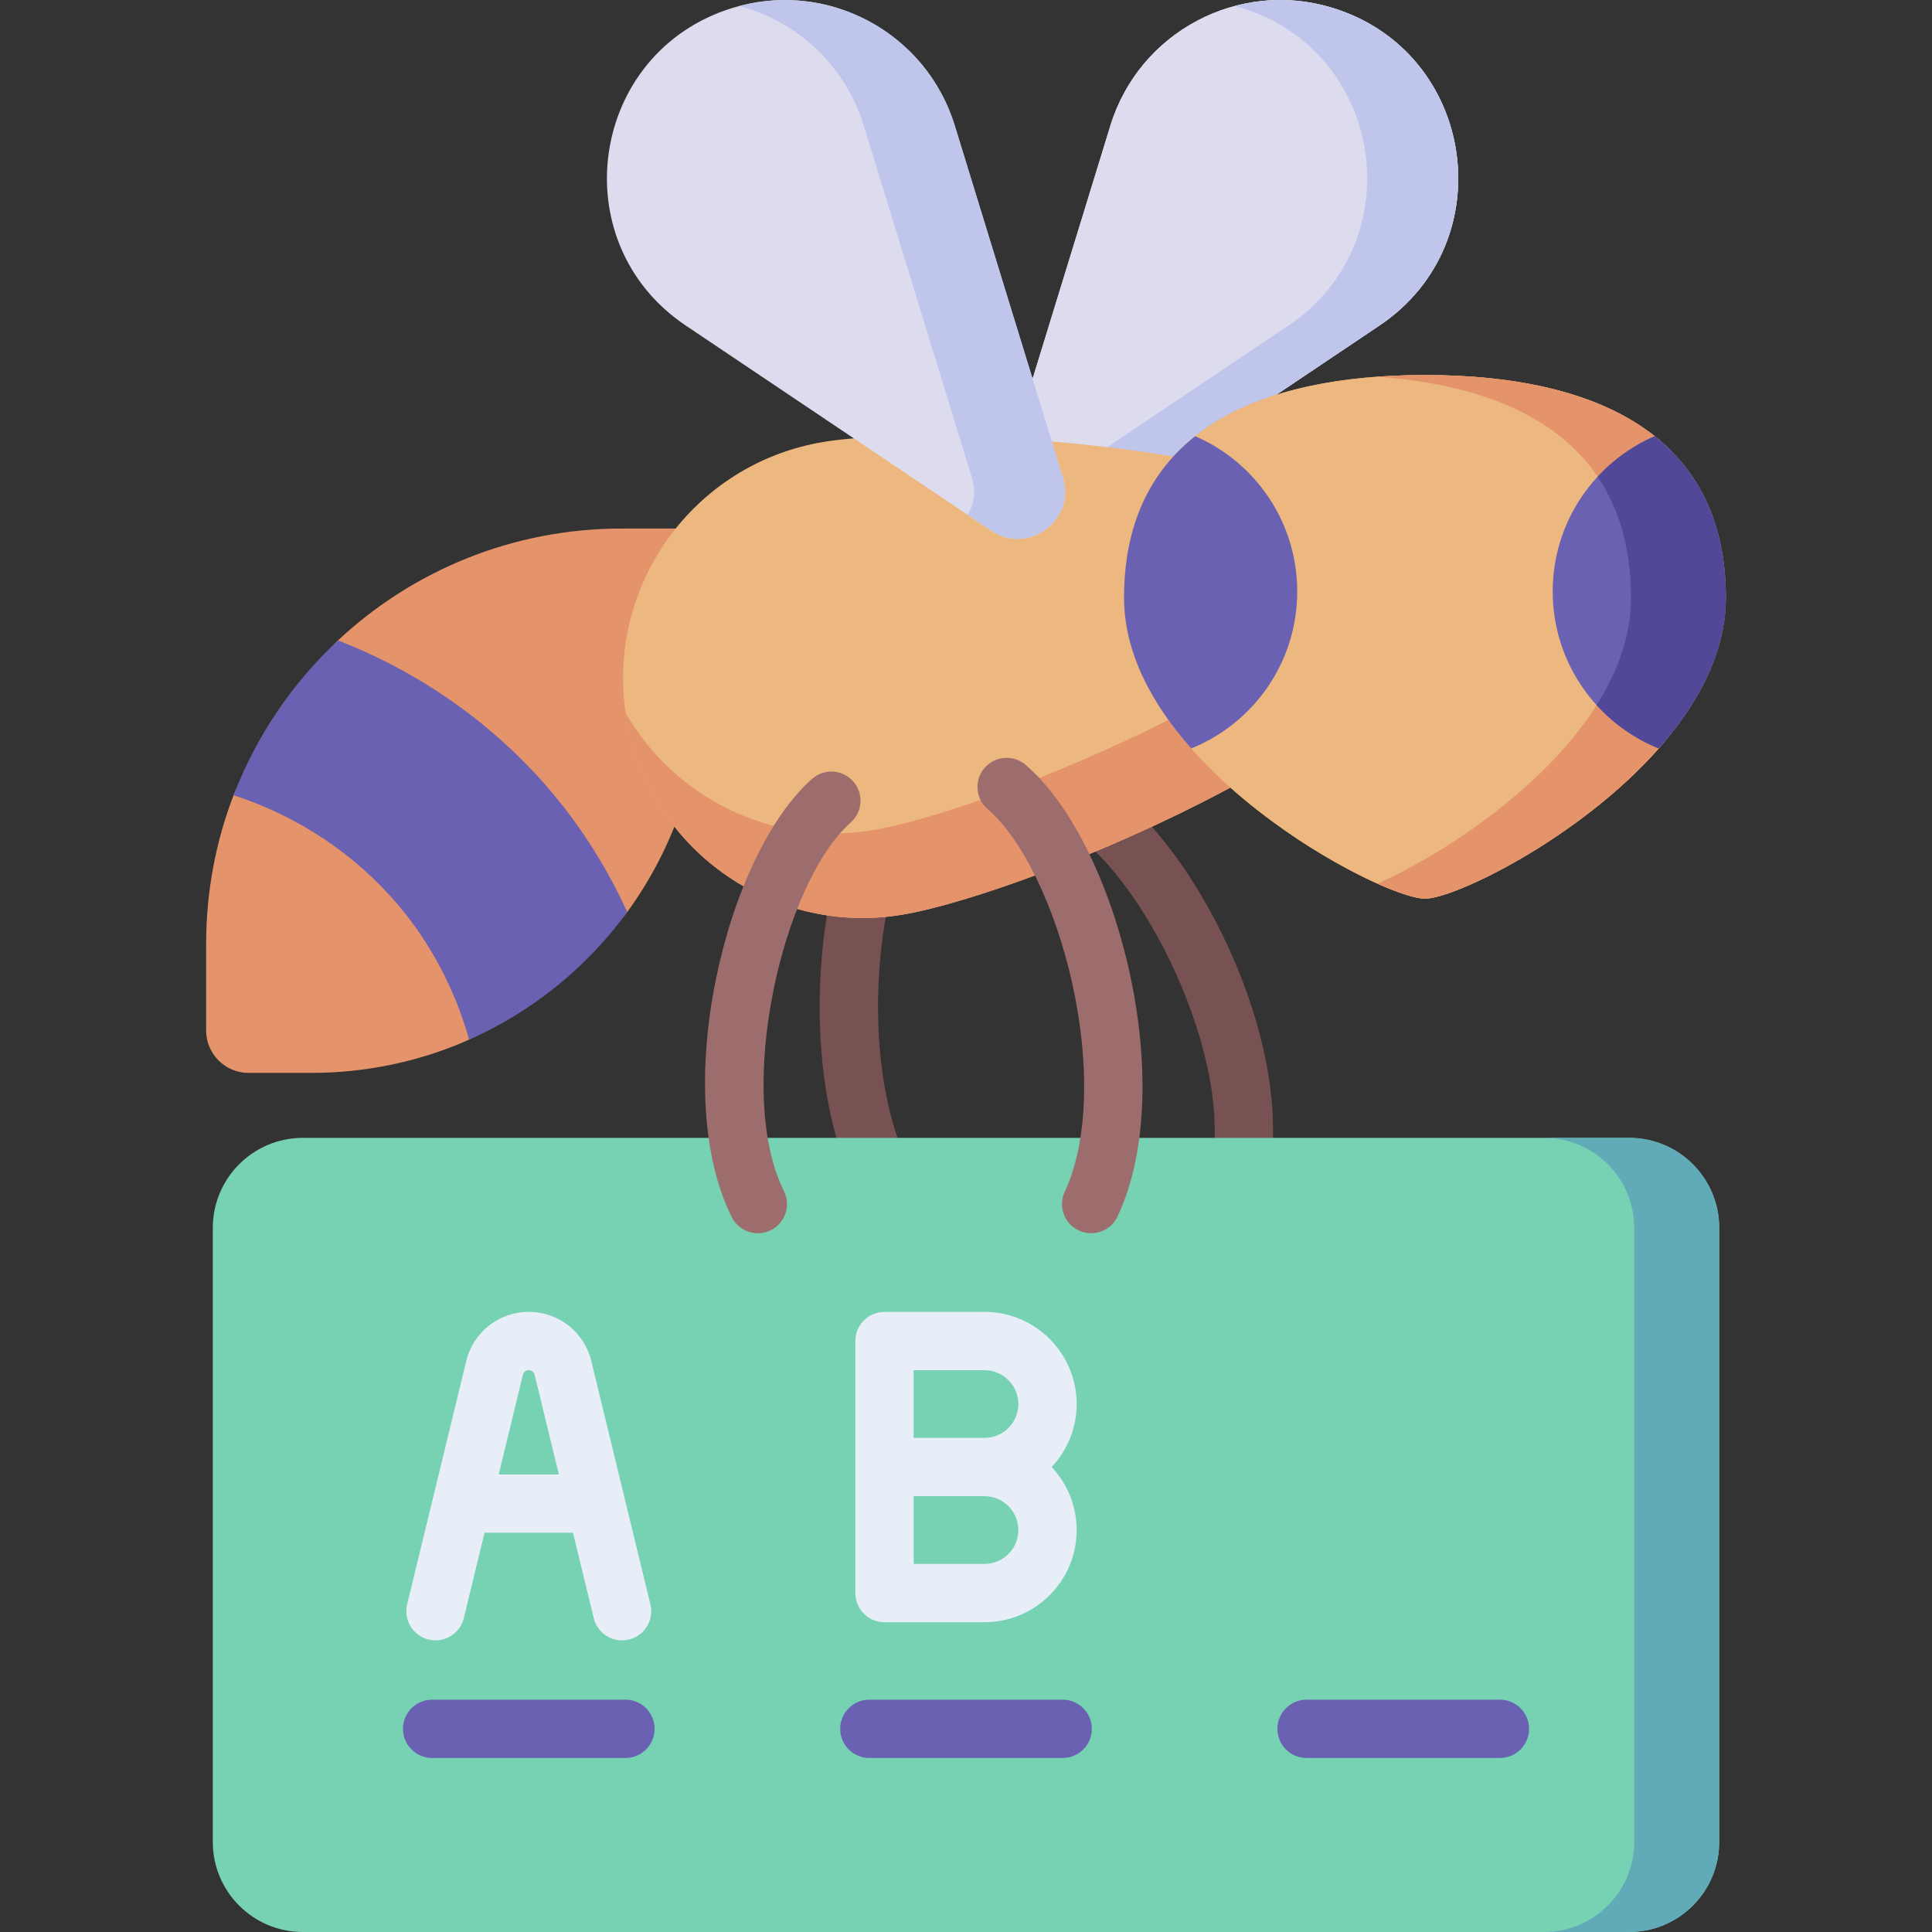 <svg id="Capa_1" enable-background="new 0 0 512 512" height="512" viewBox="0 0 512 512" width="512" xmlns="http://www.w3.org/2000/svg"><rect x="0" y="0" width="512" height="512" fill="#333333" stroke="none"/><g><path d="m238.144 327.065c-2.418 0-4.799-1.132-6.306-3.254-22.423-31.571-17.158-97.668 2.996-122.125 2.714-3.294 7.583-3.764 10.876-1.049 3.293 2.714 3.763 7.583 1.049 10.876-7.603 9.225-13.079 28.611-13.951 49.385-.933 22.226 3.414 42.4 11.627 53.965 2.471 3.479 1.653 8.303-1.825 10.774-1.356.965-2.918 1.428-4.466 1.428z" fill="#785252"/><path d="m328.27 319.718c-.594 0-1.197-.069-1.801-.213-4.15-.991-6.712-5.159-5.721-9.309 6.847-28.68-17.873-79.621-39.169-91.209-3.748-2.039-5.133-6.731-3.094-10.48 2.04-3.746 6.73-5.132 10.48-3.094 26.901 14.639 55.501 71.975 46.813 108.37-.846 3.548-4.014 5.935-7.508 5.935z" fill="#785252"/><path d="m353.148 2.091c-24.878-7.644-51.243 6.327-58.887 31.205l-28.646 93.229c-3.471 11.297 9.175 20.69 18.987 14.102l80.973-54.366c32.927-22.108 25.484-72.521-12.427-84.17z" fill="#efedef"/><path d="m353.148 2.091c-24.878-7.644-51.243 6.327-58.887 31.205l-28.646 93.229c-3.471 11.297 9.175 20.69 18.987 14.102l80.973-54.366c32.927-22.108 25.484-72.521-12.427-84.17z" fill="#dddbee"/><path d="m353.147 2.091c-8.747-2.688-17.675-2.694-25.912-.502.599.158 1.197.318 1.795.502 37.911 11.649 45.354 62.062 12.427 84.17l-74.76 50.194c3.38 5.782 11.283 8.617 17.904 4.172l80.973-54.366c32.928-22.108 25.485-72.521-12.427-84.17z" fill="#bfc5eb"/><path d="m164.716 140.072c-29.055 0-55.481 11.256-75.156 29.645-6.032 5.638-6.43 14.947-11.074 21.807-4.665 6.891-13.57 11.34-16.594 19.224-4.694 12.237-7.266 25.525-7.266 39.414v22.923c0 6.21 5.034 11.244 11.244 11.244h16.608c14.297 0 27.918-2.898 40.307-8.138 10.046-4.249 17.282-14.039 25.412-21.072 5.98-5.174 13.362-7.021 18.027-13.423 12.456-17.094 19.806-38.148 19.806-60.918l9.998-40.706z" fill="#e5936a"/><path d="m146.29 210.043c-15.094-17.948-34.865-31.857-56.725-40.321-12.092 11.302-21.631 25.295-27.666 41.028 16.916 5.45 32.32 15.635 43.765 29.245 8.678 10.319 15.017 22.546 18.659 35.524 16.778-7.421 31.213-19.168 41.894-33.827-5.189-11.381-11.874-22.074-19.927-31.649z" fill="#6a61b2"/><path d="m218.31 117.106c-34.608 5.701-58.041 38.377-52.34 72.985s38.377 58.042 72.985 52.341 146.92-53.018 141.219-87.626c-5.701-34.609-127.256-43.401-161.864-37.7z" fill="#ecb880"/><path d="m380.174 154.805c-.806-4.893-3.93-9.269-8.795-13.161-12.152 33.246-108.542 73.157-140.147 78.364-26.894 4.43-52.614-8.739-65.423-31.068.056.384.097.767.16 1.152 5.701 34.608 38.377 58.041 72.985 52.341s146.921-53.02 141.22-87.628z" fill="#e5936a"/><path d="m377.628 99.388c-44.042 0-79.74 14.979-79.74 59.021s67.993 79.746 79.74 79.746 79.746-35.704 79.746-79.746-35.705-59.021-79.746-59.021z" fill="#e9a761"/><path d="m454.374 158.409c0 14.551-4.418 28.186-14.791 39.934-20.998 23.801-54.09 39.812-61.955 39.812s-40.951-16.011-61.949-39.812c-10.373-11.748-15.792-25.383-15.792-39.934 0-19.634 5.091-33.487 16.85-42.813 14.628-11.606 36.478-16.208 60.89-16.208s46.269 4.602 60.896 16.208c11.76 9.326 15.851 23.178 15.851 42.813z" fill="#ecb880"/><path d="m438.524 115.596c-14.627-11.606-36.485-16.208-60.896-16.208-4.279 0-8.472.151-12.569.447 19.276 1.391 36.264 6.19 48.327 15.762 11.759 9.326 18.85 23.179 18.85 42.813 0 14.551-7.418 28.186-17.791 39.934-14.814 16.792-35.637 29.696-49.385 35.846 5.738 2.567 10.252 3.966 12.568 3.966 7.865 0 40.957-16.011 61.955-39.812 10.373-11.748 14.791-25.383 14.791-39.934 0-19.635-4.091-33.488-15.85-42.814z" fill="#e5936a"/><path d="m457.374 158.409c0 14.551-7.418 28.186-17.791 39.934-16.471-6.632-28.099-22.754-28.099-41.592 0-18.445 11.137-34.284 27.041-41.156 11.758 9.327 18.849 23.179 18.849 42.814z" fill="#6a61b2"/><path d="m438.524 115.596c-5.779 2.497-10.924 6.183-15.139 10.742 5.648 8.346 8.85 18.902 8.85 32.071 0 10.028-3.525 19.621-9.11 28.461 4.515 4.968 10.125 8.924 16.456 11.473 10.373-11.748 17.791-25.383 17.791-39.934.002-19.634-7.089-33.487-18.848-42.813z" fill="#514898"/><path d="m343.778 156.751c0 18.838-11.628 34.96-28.099 41.592-10.373-11.748-17.792-25.383-17.792-39.934 0-19.634 7.091-33.487 18.85-42.813 15.915 6.882 27.041 22.721 27.041 41.155z" fill="#6a61b2"/><path d="m194.14 2.091c24.878-7.644 51.243 6.327 58.887 31.205l28.646 93.229c3.471 11.297-9.175 20.69-18.987 14.102l-80.973-54.366c-32.928-22.108-25.485-72.521 12.427-84.17z" fill="#dddbee"/><path d="m281.673 126.525-28.646-93.229c-7.461-24.281-32.753-38.16-57.092-31.707 15.189 4.041 28.019 15.576 32.975 31.707l28.646 93.229c1.129 3.675.546 7.143-1.083 9.93l6.213 4.172c9.812 6.588 22.458-2.805 18.987-14.102z" fill="#bfc5eb"/><path d="m431.742 512h-351.484c-13.18 0-23.864-10.684-23.864-23.864v-162.729c0-13.18 10.684-23.864 23.864-23.864h351.484c13.18 0 23.864 10.684 23.864 23.864v162.729c.001 13.18-10.684 23.864-23.864 23.864z" fill="#77d1b3"/><path d="m431.742 301.542h-22.526c13.18 0 23.864 10.684 23.864 23.864v162.729c0 13.18-10.684 23.864-23.864 23.864h22.526c13.18 0 23.864-10.685 23.864-23.864v-162.729c.001-13.18-10.684-23.864-23.864-23.864z" fill="#61aab8"/><g><g fill="#6a61b2"><path d="m165.747 450.431h-51.233c-4.267 0-7.726 3.459-7.726 7.726s3.459 7.726 7.726 7.726h51.233c4.267 0 7.726-3.459 7.726-7.726s-3.459-7.726-7.726-7.726z"/><path d="m281.617 450.431h-51.233c-4.267 0-7.726 3.459-7.726 7.726s3.459 7.726 7.726 7.726h51.233c4.267 0 7.726-3.459 7.726-7.726s-3.459-7.726-7.726-7.726z"/><path d="m397.486 450.431h-51.233c-4.267 0-7.726 3.459-7.726 7.726s3.459 7.726 7.726 7.726h51.233c4.267 0 7.726-3.459 7.726-7.726s-3.458-7.726-7.726-7.726z"/></g><path d="m234.4 429.905h26.501c13.468 0 24.425-10.958 24.425-24.426 0-6.454-2.521-12.327-6.624-16.698 4.103-4.371 6.624-10.244 6.624-16.698 0-13.468-10.957-24.425-24.425-24.425h-26.501c-4.267 0-7.726 3.459-7.726 7.726v33.396 33.397c0 4.27 3.459 7.728 7.726 7.728zm26.501-15.452h-18.774v-17.945h18.774c4.947 0 8.972 4.025 8.972 8.973 0 4.947-4.025 8.972-8.972 8.972zm-18.774-51.341h18.774c4.947 0 8.972 4.025 8.972 8.972s-4.025 8.972-8.972 8.972h-18.774z" fill="#e8eef8"/><path d="m113.583 434.498c4.149 1.005 8.324-1.538 9.331-5.684l5.495-22.623h23.442l5.495 22.623c.858 3.534 4.02 5.904 7.502 5.904.603 0 1.217-.071 1.829-.22 4.147-1.007 6.692-5.185 5.685-9.332l-15.661-64.48c-1.863-7.67-8.678-13.027-16.571-13.027s-14.707 5.357-16.57 13.027l-15.661 64.48c-1.007 4.147 1.538 8.325 5.684 9.332zm26.547-71.386c.74 0 1.38.503 1.555 1.222l6.413 26.404h-15.935l6.413-26.404c.174-.719.814-1.222 1.554-1.222z" fill="#e8eef8"/></g><g fill="#9d6c6c"><path d="m289.161 326.814c-1.106 0-2.228-.238-3.294-.741-3.859-1.823-5.51-6.428-3.687-10.286 6.057-12.827 6.796-33.451 1.978-55.168-4.504-20.3-13.296-38.423-22.399-46.172-3.249-2.766-3.641-7.642-.876-10.891 2.767-3.248 7.643-3.643 10.892-.875 24.133 20.541 40.913 84.688 24.378 119.704-1.318 2.792-4.096 4.429-6.992 4.429z"/><path d="m200.841 326.824c-2.842 0-5.577-1.574-6.927-4.293-16.64-33.514-1.648-95.808 21.279-116.115 3.194-2.831 8.078-2.534 10.906.661 2.829 3.194 2.534 8.077-.661 10.906-18.149 16.075-30.796 71.267-17.684 97.676 1.898 3.822.338 8.458-3.484 10.356-1.103.549-2.275.809-3.429.809z"/></g></g></svg>